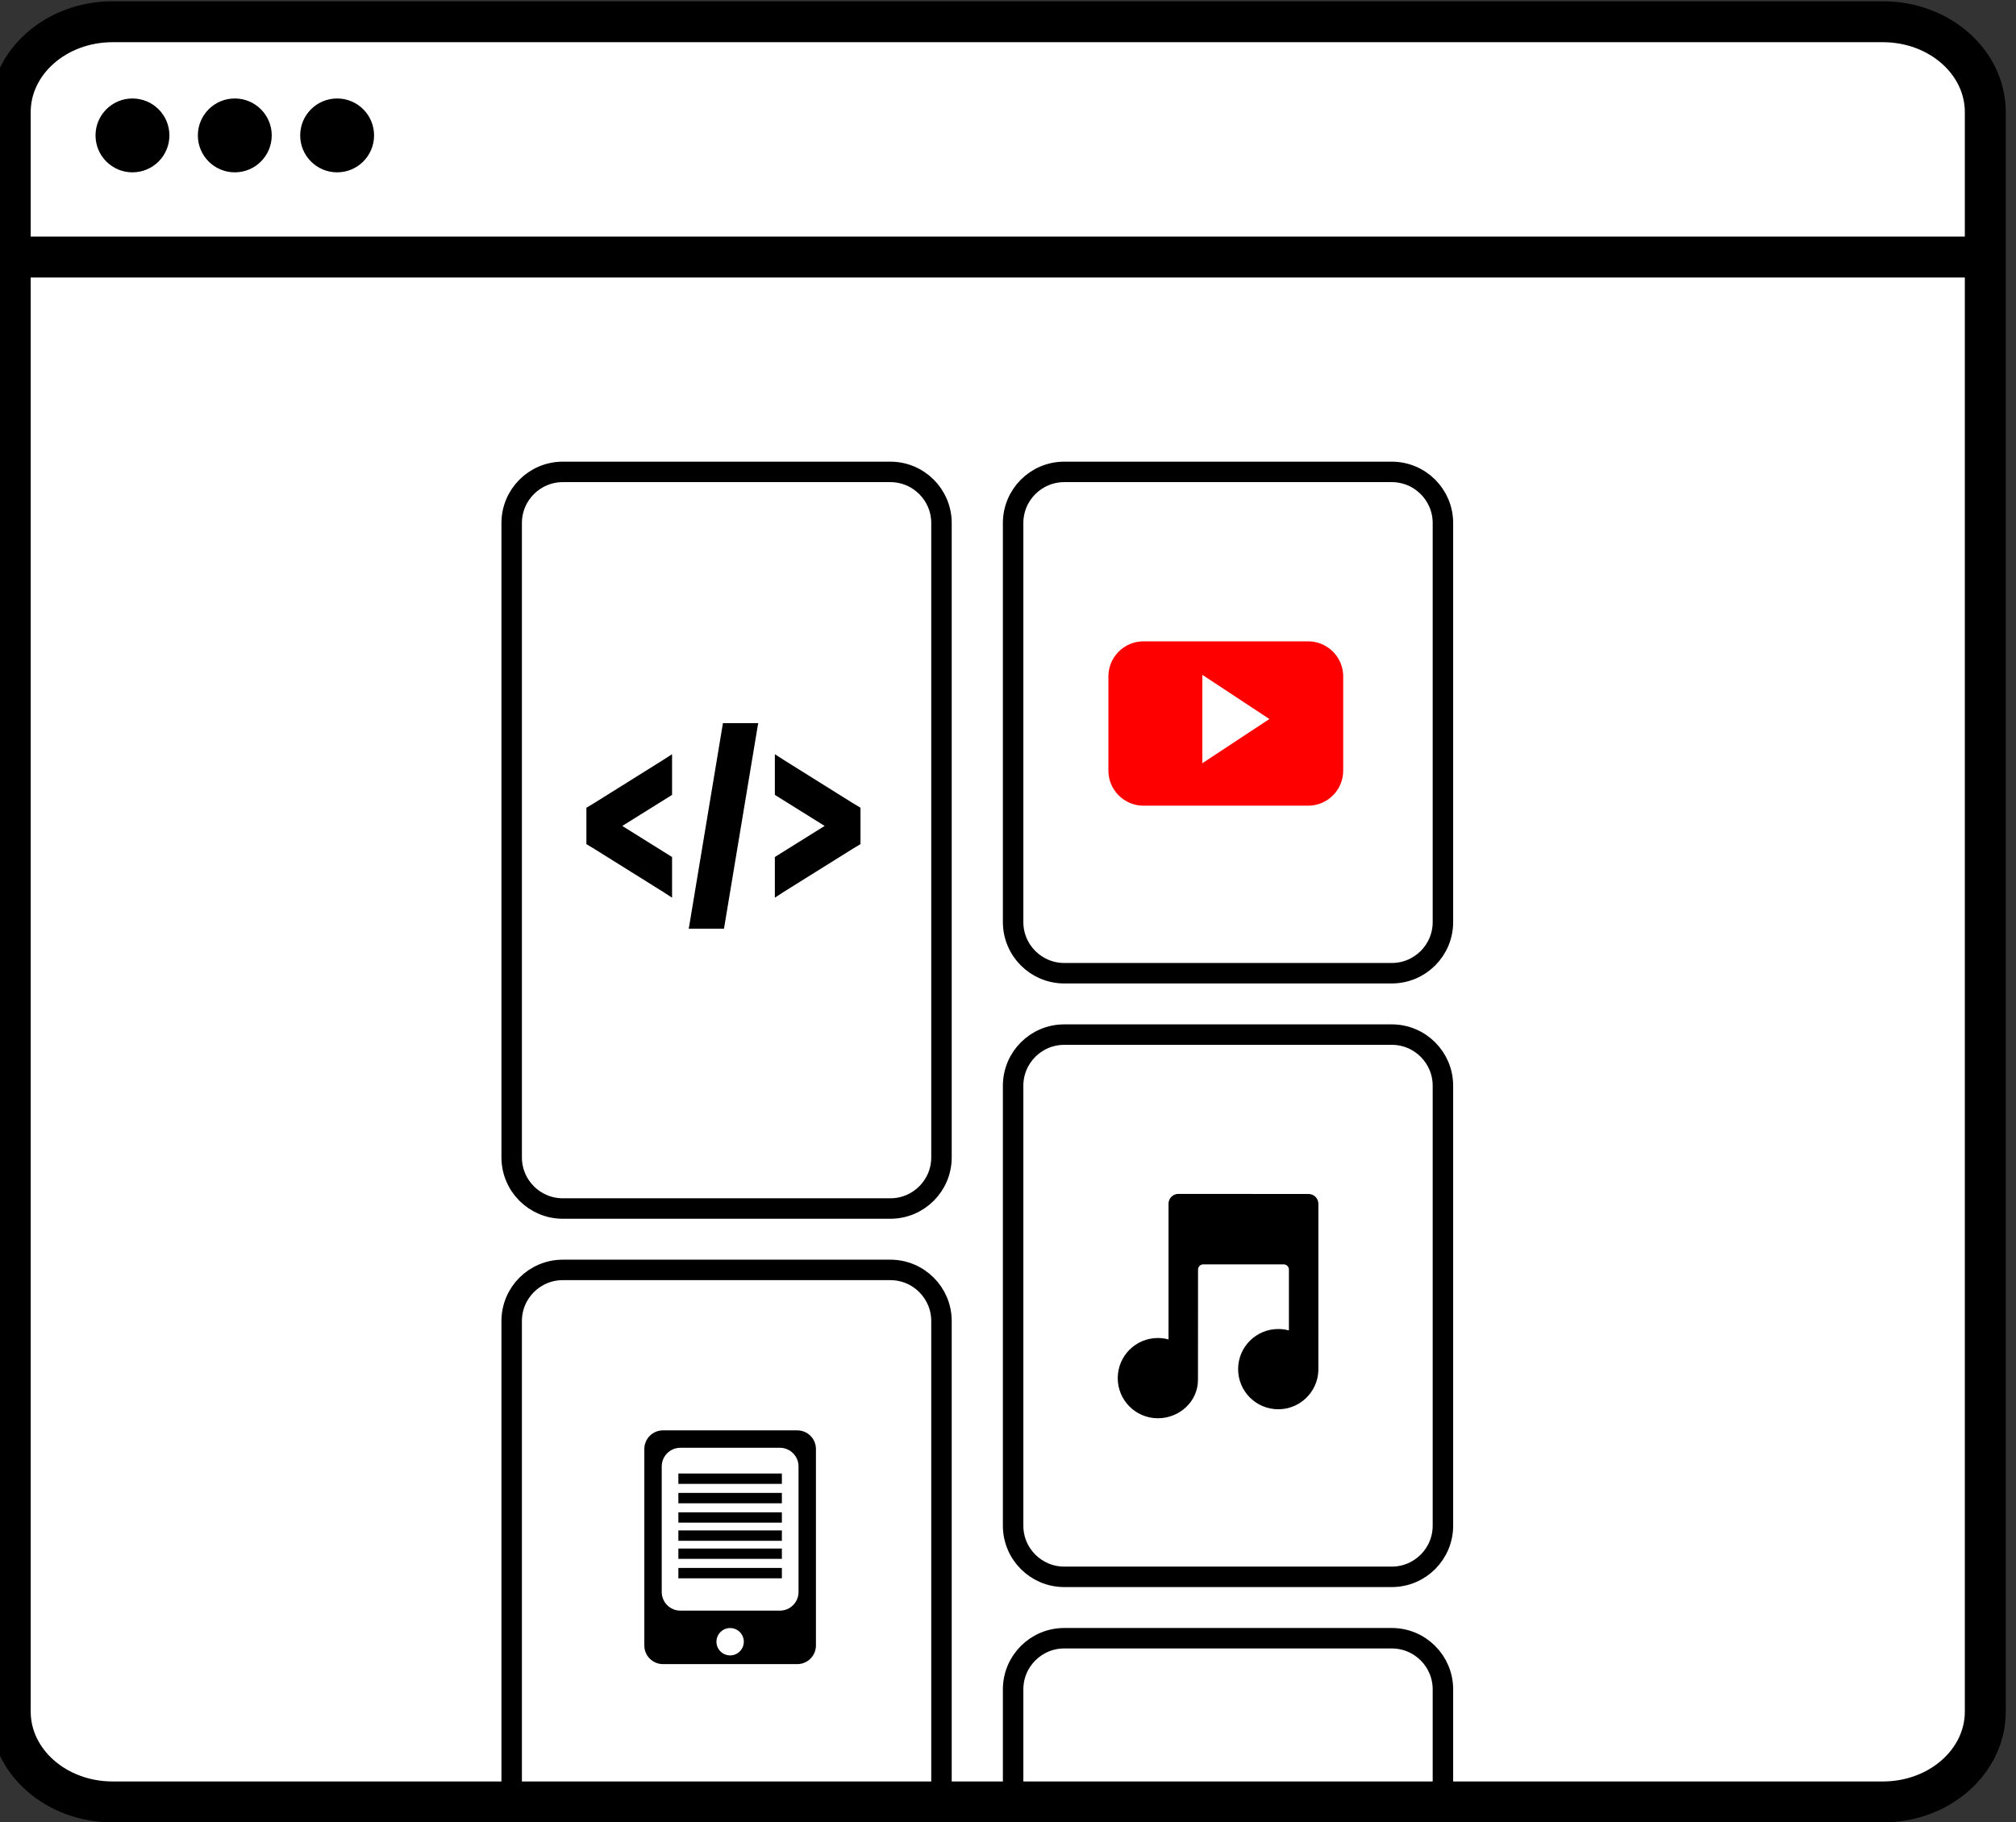 <?xml version="1.0" encoding="utf-8"?>
<!-- Generator: Adobe Illustrator 16.0.0, SVG Export Plug-In . SVG Version: 6.00 Build 0)  -->
<!DOCTYPE svg PUBLIC "-//W3C//DTD SVG 1.1//EN" "http://www.w3.org/Graphics/SVG/1.1/DTD/svg11.dtd">
<svg version="1.1" xmlns="http://www.w3.org/2000/svg" xmlns:xlink="http://www.w3.org/1999/xlink" x="0px" y="0px" width="197px"
	 height="178.125px" viewBox="0 0 197 178.125" enable-background="new 0 0 197 178.125" xml:space="preserve">
<rect x="0" y="0" width="197" height="178.125" fill="#333333" stroke="none"/>
<g id="Layer_3" display="none">
</g>
<g id="Layer_8">
	<path fill="#FFFFFF" stroke="#000000" stroke-width="4" stroke-miterlimit="10" d="M194,167.293c0,4.878-4.477,8.832-10,8.832H11
		c-5.523,0-10-3.954-10-8.832V10.957c0-4.878,4.477-8.832,10-8.832h173c5.523,0,10,3.954,10,8.832V167.293z"/>
	<line fill="none" stroke="#000000" stroke-width="4" stroke-miterlimit="10" x1="0" y1="25.125" x2="193" y2="25.125"/>
</g>
<g id="Capa_1">
</g>
<g id="Layer_1">
	<circle cx="12.944" cy="13.235" r="3.61"/>
	<circle cx="22.944" cy="13.235" r="3.61"/>
	<circle cx="32.944" cy="13.235" r="3.61"/>
</g>
<g id="Your_Icon">
</g>
<g id="Слой_1">
</g>
<g id="Calque_1">
	<g>
		<defs>
			<path id="SVGID_3_" d="M197,171.125c0,2.762-2.238,5-5,5H9c-2.762,0-5-2.238-5-5v-141c0-2.762,2.238-5,5-5h183
				c2.762,0,5,2.238,5,5V171.125z"/>
		</defs>
		<clipPath id="SVGID_2_">
			<use xlink:href="#SVGID_3_"  overflow="visible"/>
		</clipPath>
		<g clip-path="url(#SVGID_2_)">
			<path fill="none" stroke="#000000" stroke-width="2" stroke-miterlimit="10" d="M92,113.125c0,2.762-2.238,5-5,5H55
				c-2.762,0-5-2.238-5-5v-62c0-2.762,2.238-5,5-5h32c2.762,0,5,2.238,5,5V113.125z"/>
			<path fill="none" stroke="#000000" stroke-width="2" stroke-miterlimit="10" d="M92,178.125c0,2.762-2.238,5-5,5H55
				c-2.762,0-5-2.238-5-5v-49c0-2.762,2.238-5,5-5h32c2.762,0,5,2.238,5,5V178.125z"/>
			<path fill="none" stroke="#000000" stroke-width="2" stroke-miterlimit="10" d="M141,90.125c0,2.762-2.238,5-5,5h-32
				c-2.762,0-5-2.238-5-5v-39c0-2.762,2.238-5,5-5h32c2.762,0,5,2.238,5,5V90.125z"/>
			<path fill="none" stroke="#000000" stroke-width="2" stroke-miterlimit="10" d="M141,149.125c0,2.762-2.238,5-5,5h-32
				c-2.762,0-5-2.238-5-5v-43c0-2.762,2.238-5,5-5h32c2.762,0,5,2.238,5,5V149.125z"/>
			<path fill="none" stroke="#000000" stroke-width="2" stroke-miterlimit="10" d="M141,208.125c0,2.762-2.238,5-5,5h-32
				c-2.762,0-5-2.238-5-5v-43c0-2.762,2.238-5,5-5h32c2.762,0,5,2.238,5,5V208.125z"/>
			<path d="M70.644,70.683L67.349,90.51l-0.052,0.26h3.45l3.298-19.827l0.053-0.26H70.644z M65.673,73.718l-0.889,0.574
				l-6.697,4.188l-0.785,0.47v3.557l0.785,0.474l6.697,4.184l0.889,0.577v-3.975l-4.866-3.037l4.866-3.035V73.718z M75.718,73.718
				v3.976l4.863,3.035l-4.863,3.037v3.975l0.886-0.577l6.698-4.184l0.784-0.474v-3.557l-0.784-0.47l-6.698-4.188L75.718,73.718z"/>
			<path d="M77.91,139.809H64.785c-1.008,0-1.823,0.815-1.823,1.822v19.202c0,1.007,0.815,1.822,1.823,1.822H77.91
				c1.007,0,1.822-0.816,1.822-1.822v-19.202C79.733,140.624,78.917,139.809,77.91,139.809z M71.348,161.805
				c-0.739,0-1.337-0.599-1.337-1.337s0.598-1.338,1.337-1.338c0.737,0,1.336,0.6,1.336,1.338S72.085,161.805,71.348,161.805z
				 M78.031,155.606c0,1.007-0.817,1.823-1.823,1.823h-9.722c-1.006,0-1.823-0.816-1.823-1.823v-12.273
				c0-1.007,0.817-1.823,1.823-1.823h9.722c1.006,0,1.823,0.816,1.823,1.823L78.031,155.606L78.031,155.606z"/>
			<path d="M66.29,147.818h10.114v1.011H66.29V147.818z"/>
			<path d="M66.29,145.923h10.114v1.012H66.29V145.923z"/>
			<path d="M66.29,151.358h10.114v1.012H66.29V151.358z"/>
			<path d="M66.29,153.255h10.114v1.012H66.29V153.255z"/>
			<path d="M66.29,144.026h10.114v1.011H66.29V144.026z"/>
			<path d="M66.29,149.589h10.114v1.012H66.29V149.589z"/>
			<path d="M128.83,117.665c0-0.53-0.431-0.961-0.961-0.961l-12.724-0.009c-0.53,0-0.959,0.431-0.959,0.961v13.265
				c-0.332-0.092-0.68-0.14-1.042-0.14c-2.165,0-3.921,1.756-3.921,3.922s1.756,3.922,3.921,3.922c2.113,0,3.92-1.634,3.92-3.763
				c0.001-0.025,0.007-10.779,0.007-10.779c0.004-0.277,0.229-0.5,0.505-0.5v-0.001l7.897,0.004
				c0.266,0.016,0.476,0.233,0.476,0.502l0.002-0.005v5.957c-0.332-0.092-0.68-0.139-1.042-0.139c-2.165,0-3.922,1.755-3.922,3.922
				c0,2.165,1.756,3.922,3.922,3.922c2.113,0,3.835-1.67,3.919-3.763C128.831,133.957,128.83,117.665,128.83,117.665z"/>
		</g>
	</g>
</g>
<g id="Icons">
	<path id="YouTube__x28_alt_x29__2_" fill="#FF0000" d="M131.257,66.118c0-1.895-1.535-3.431-3.429-3.431H111.74
		c-1.894,0-3.429,1.536-3.429,3.431v9.2c0,1.895,1.535,3.432,3.429,3.432h16.087c1.894,0,3.429-1.537,3.429-3.432V66.118z
		 M117.489,74.601v-8.642l6.553,4.32L117.489,74.601z"/>
</g>
</svg>
